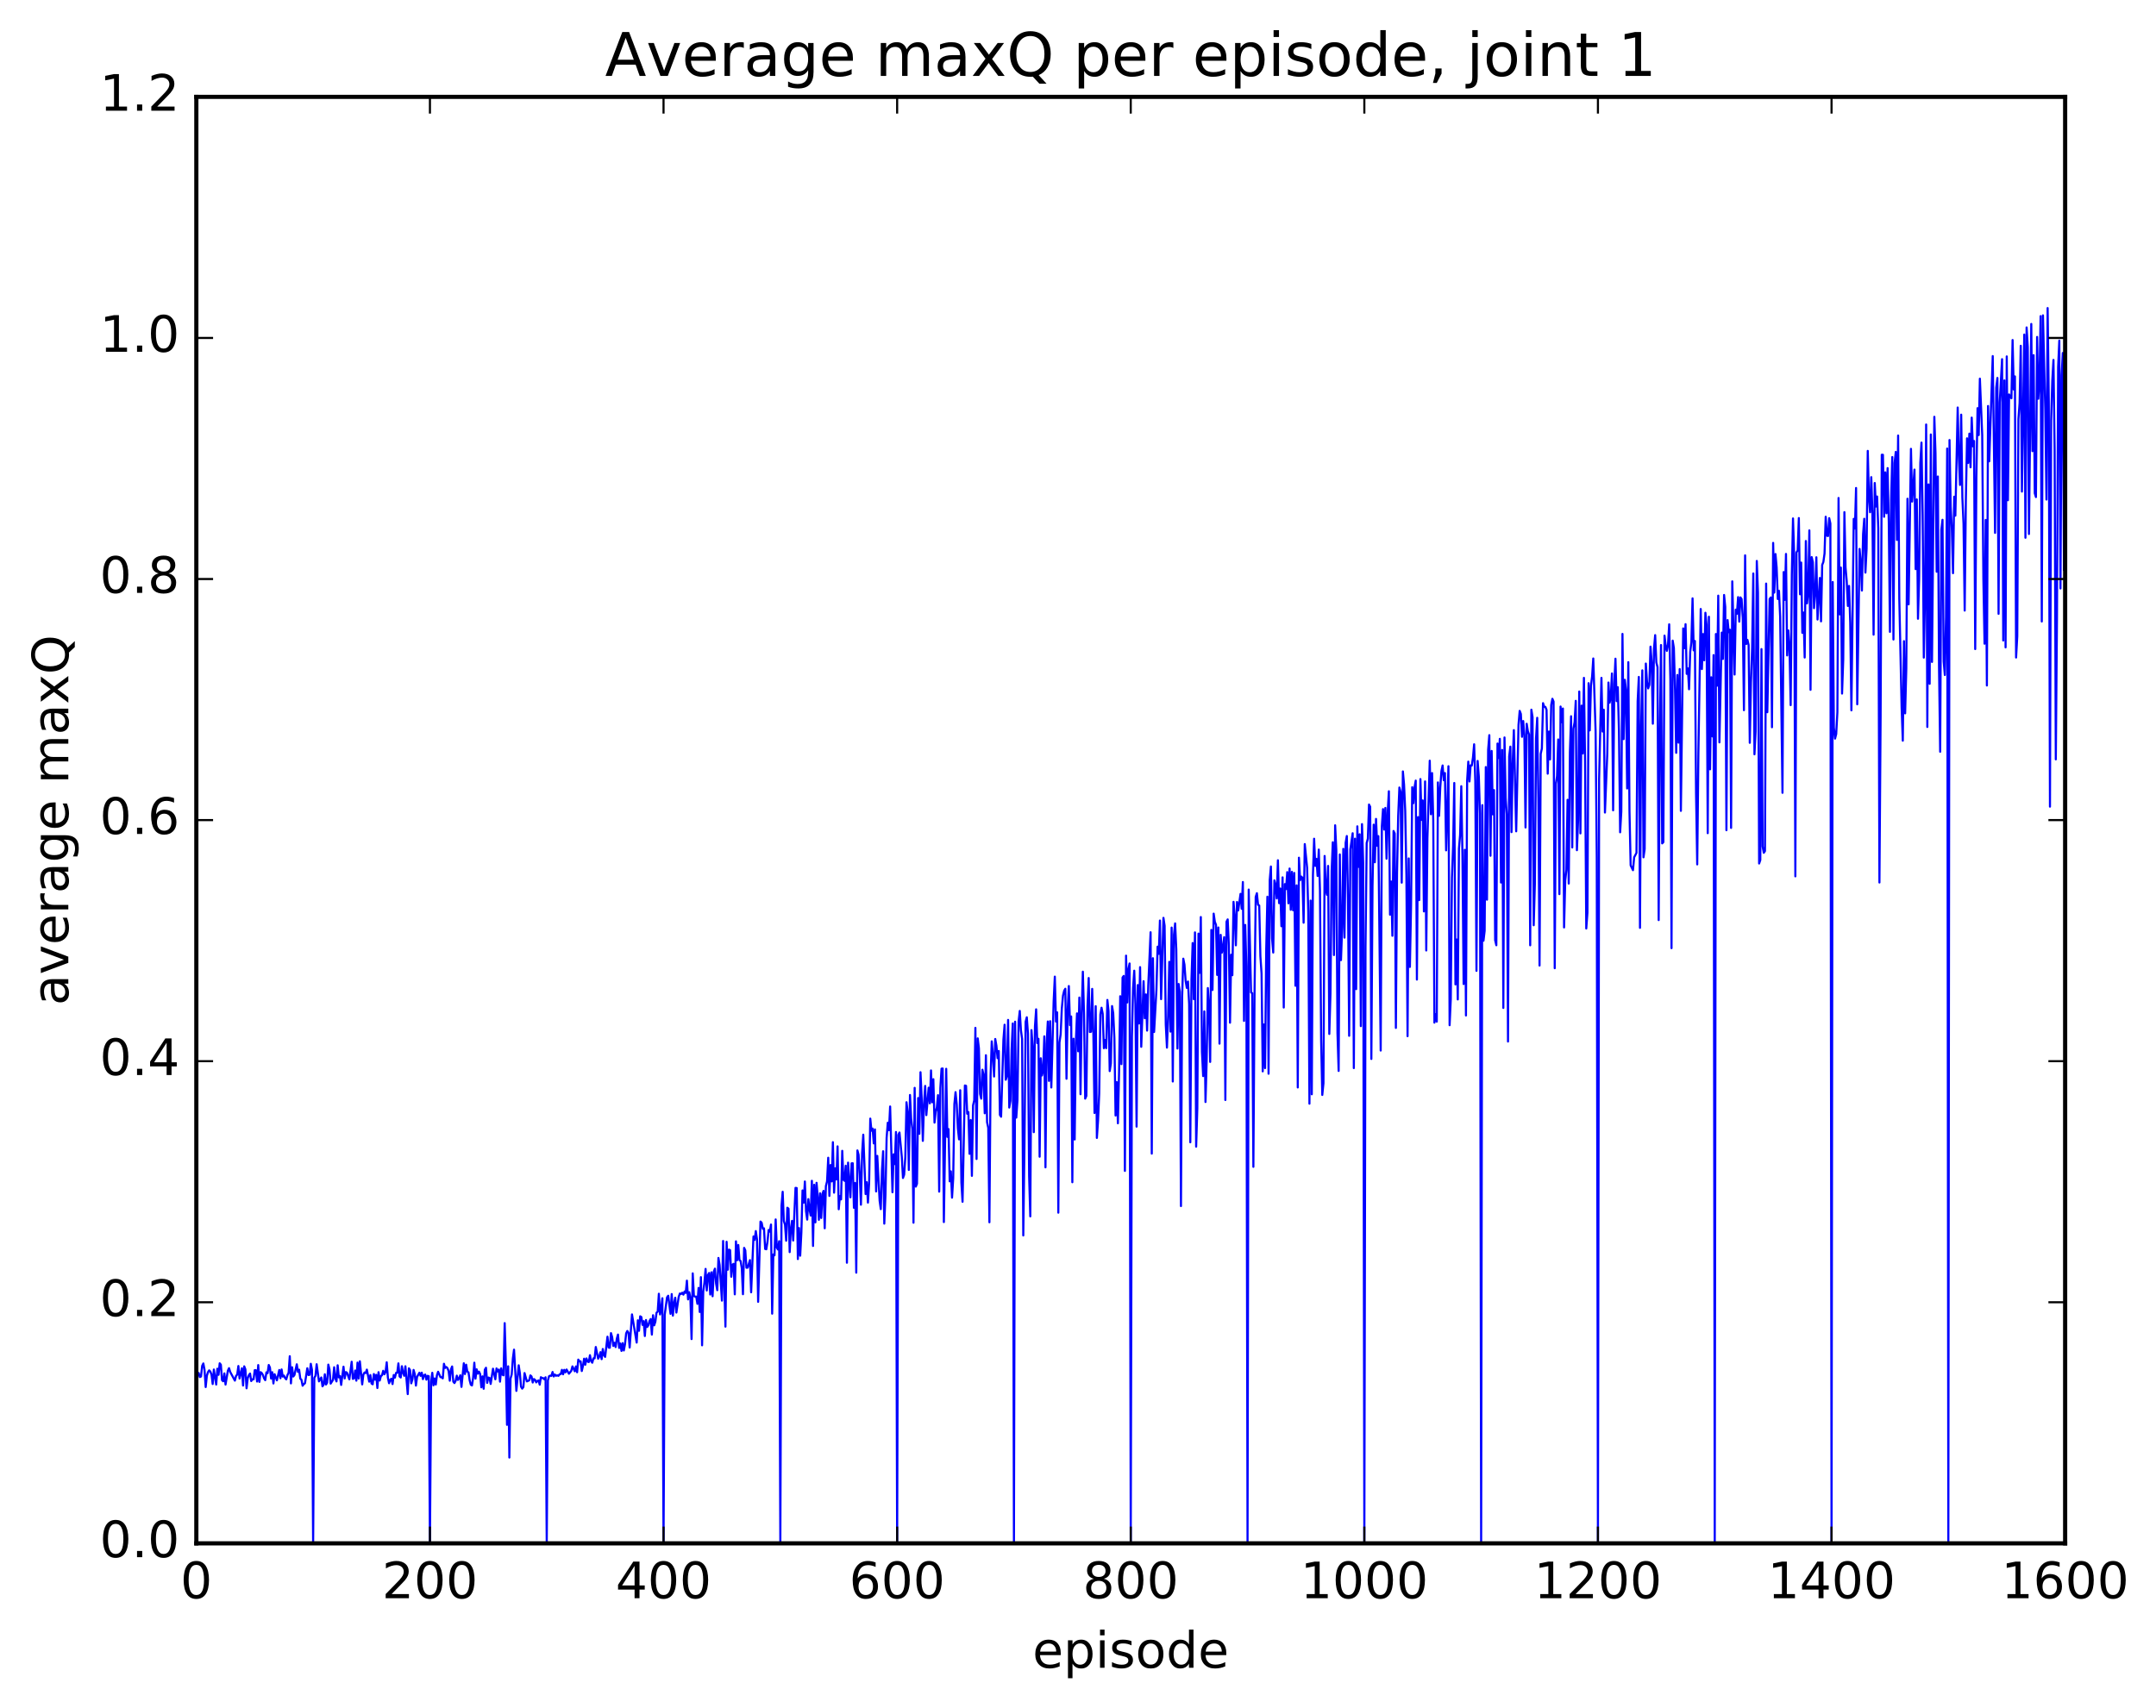 <?xml version="1.0" encoding="utf-8" standalone="no"?>
<!DOCTYPE svg PUBLIC "-//W3C//DTD SVG 1.1//EN"
  "http://www.w3.org/Graphics/SVG/1.1/DTD/svg11.dtd">
<!-- Created with matplotlib (http://matplotlib.org/) -->
<svg height="408pt" version="1.1" viewBox="0 0 515 408" width="515pt" xmlns="http://www.w3.org/2000/svg" xmlns:xlink="http://www.w3.org/1999/xlink">
 <defs>
  <style type="text/css">
*{stroke-linecap:butt;stroke-linejoin:round;stroke-miterlimit:100000;}
  </style>
 </defs>
 <g id="figure_1">
  <g id="patch_1">
   <path d="M 0 408.169 
L 515.768 408.169 
L 515.768 0 
L 0 0 
z
" style="fill:#ffffff;"/>
  </g>
  <g id="axes_1">
   <g id="patch_2">
    <path d="M 46.898 368.742 
L 493.298 368.742 
L 493.298 23.142 
L 46.898 23.142 
z
" style="fill:#ffffff;"/>
   </g>
   <g id="line2d_1">
    <path clip-path="url(#pc3fe2b9fc6)" d="M 46.898 329.614 
L 47.176 328.709 
L 47.456 328.044 
L 47.734 329.015 
L 48.014 328.881 
L 48.292 326.339 
L 48.572 325.764 
L 48.85 327.241 
L 49.13 331.406 
L 49.408 328.705 
L 49.688 327.835 
L 49.967 327.414 
L 50.245 327.7 
L 50.525 328.445 
L 50.803 330.677 
L 51.083 327.214 
L 51.641 330.801 
L 51.919 327.019 
L 52.199 328.48 
L 52.477 325.729 
L 52.757 326.066 
L 53.035 329.776 
L 53.315 330.025 
L 53.593 328.14 
L 53.873 330.809 
L 54.431 327.492 
L 54.709 326.889 
L 54.989 327.804 
L 56.105 329.865 
L 56.383 328.754 
L 56.663 328.428 
L 56.941 326.375 
L 57.221 329.365 
L 57.779 326.914 
L 58.057 331.038 
L 58.337 326.451 
L 58.615 327.17 
L 58.895 331.701 
L 59.173 329.274 
L 59.453 328.566 
L 59.731 328.179 
L 60.011 329.972 
L 60.289 329.537 
L 60.569 329.566 
L 60.847 327.369 
L 61.127 327.388 
L 61.406 330.086 
L 61.684 326.151 
L 61.964 330.169 
L 62.242 327.844 
L 62.522 328.062 
L 62.8 328.528 
L 63.08 329.329 
L 63.358 329.76 
L 63.638 327.886 
L 63.916 328.092 
L 64.195 326.129 
L 64.475 326.729 
L 64.754 329.371 
L 65.032 327.856 
L 65.311 330.546 
L 65.591 328.329 
L 66.148 329.804 
L 66.707 327.329 
L 66.986 329.296 
L 67.264 327.194 
L 67.543 328.912 
L 67.823 328.659 
L 68.102 329.267 
L 68.38 329.57 
L 68.659 328.559 
L 68.939 327.984 
L 69.218 324.034 
L 69.496 330.528 
L 69.775 326.67 
L 70.055 328.888 
L 70.334 328.522 
L 70.891 325.967 
L 71.171 327.773 
L 71.45 327.249 
L 71.728 329.4 
L 72.007 329.653 
L 72.287 331.082 
L 72.566 330.698 
L 72.844 330.507 
L 73.403 326.913 
L 73.681 328.53 
L 73.96 328.471 
L 74.24 325.845 
L 74.519 327.278 
L 74.797 368.742 
L 75.076 329.204 
L 75.356 328.715 
L 75.635 325.951 
L 76.192 330.051 
L 76.751 329.113 
L 77.029 331.226 
L 77.308 330.83 
L 77.588 328.352 
L 77.867 330.796 
L 78.145 330.368 
L 78.424 326.041 
L 78.704 327.167 
L 78.983 330.579 
L 79.54 329.691 
L 79.82 326.669 
L 80.099 329.319 
L 80.377 330.057 
L 80.656 326.202 
L 80.936 329.091 
L 81.215 328.766 
L 81.493 330.895 
L 82.052 326.538 
L 82.331 329.344 
L 82.609 327.826 
L 82.888 327.973 
L 83.447 329.558 
L 84.004 325.361 
L 84.284 329.446 
L 84.562 329.328 
L 84.841 327.453 
L 85.121 329.877 
L 85.4 325.556 
L 85.678 329.373 
L 85.957 325.248 
L 86.516 330.768 
L 86.794 328.433 
L 87.073 327.929 
L 87.353 328.063 
L 87.632 327.235 
L 88.189 330.112 
L 88.469 328.541 
L 88.748 330.563 
L 89.026 330.742 
L 89.305 328.29 
L 89.585 329.642 
L 89.864 328.485 
L 90.142 331.636 
L 90.421 327.848 
L 90.701 329.844 
L 90.98 328.801 
L 91.258 328.563 
L 91.537 327.513 
L 91.817 328.349 
L 92.096 327.799 
L 92.374 325.483 
L 92.653 329.157 
L 92.933 330.49 
L 93.212 329.693 
L 93.49 329.405 
L 93.769 330.692 
L 94.049 328.53 
L 94.328 329.152 
L 94.606 328.019 
L 94.885 327.992 
L 95.165 325.747 
L 95.444 328.867 
L 95.722 329.119 
L 96.001 326.426 
L 96.281 328.019 
L 96.559 328.713 
L 96.838 326.437 
L 97.397 333.087 
L 97.675 326.928 
L 97.954 327.367 
L 98.234 330.513 
L 98.513 329.573 
L 98.791 327.311 
L 99.07 328.293 
L 99.35 331.052 
L 99.629 328.965 
L 100.186 327.979 
L 100.466 328.724 
L 100.745 327.968 
L 101.023 329.51 
L 101.302 328.58 
L 101.582 328.417 
L 101.861 329.646 
L 102.139 328.721 
L 102.418 328.81 
L 102.698 368.742 
L 102.977 330.193 
L 103.255 327.997 
L 103.534 330.991 
L 103.814 329.344 
L 104.093 330.802 
L 104.371 328.59 
L 104.65 327.746 
L 105.209 329.03 
L 105.487 329.059 
L 105.766 329.322 
L 106.046 325.841 
L 106.325 326.839 
L 106.603 326.611 
L 106.882 326.883 
L 107.162 327.59 
L 107.441 329.894 
L 107.719 327.181 
L 107.999 326.487 
L 108.278 330.113 
L 108.556 330.45 
L 108.835 329.926 
L 109.115 328.68 
L 109.394 329.702 
L 109.672 329.301 
L 109.951 328.585 
L 110.231 331.367 
L 110.788 325.722 
L 111.067 328.295 
L 111.347 326.061 
L 111.626 327.715 
L 111.904 327.886 
L 112.183 329.776 
L 112.463 330.849 
L 112.742 331.016 
L 113.02 329.157 
L 113.299 325.583 
L 113.579 329.394 
L 113.858 327.169 
L 114.136 328.199 
L 114.415 327.727 
L 114.695 328.298 
L 114.974 331.469 
L 115.252 328.852 
L 115.531 331.81 
L 115.811 327.25 
L 116.09 326.791 
L 116.368 330.406 
L 116.647 329.134 
L 116.927 329.215 
L 117.206 330.663 
L 117.763 327.024 
L 118.322 329.549 
L 118.6 326.955 
L 118.879 327.676 
L 119.159 327.223 
L 119.438 330.116 
L 119.716 326.935 
L 119.996 328.437 
L 120.275 328.597 
L 120.553 316.13 
L 120.832 325.808 
L 121.112 340.429 
L 121.391 326.446 
L 121.669 348.248 
L 121.948 329.371 
L 122.228 328.4 
L 122.507 324.581 
L 122.785 322.468 
L 123.344 332.322 
L 123.901 326.204 
L 124.18 328.074 
L 124.46 331.325 
L 124.739 331.78 
L 125.017 331.406 
L 125.296 328.063 
L 125.855 330.052 
L 126.412 329.808 
L 126.692 328.618 
L 126.971 328.874 
L 127.249 330.317 
L 127.528 329.492 
L 127.808 329.682 
L 128.087 330.29 
L 128.365 329.937 
L 128.644 329.834 
L 128.923 330.833 
L 129.202 329.048 
L 129.482 329.271 
L 129.761 329.264 
L 130.04 329.565 
L 130.319 329.068 
L 130.597 368.742 
L 130.876 329.81 
L 131.155 328.807 
L 131.435 328.681 
L 131.714 328.734 
L 131.993 327.802 
L 132.272 328.874 
L 132.55 328.421 
L 132.829 328.705 
L 133.108 328.601 
L 133.387 328.726 
L 133.667 328.365 
L 133.946 328.309 
L 134.225 327.29 
L 134.504 328.35 
L 134.782 327.293 
L 135.061 327.883 
L 135.34 327.214 
L 135.899 328.219 
L 136.457 327.526 
L 136.736 326.465 
L 137.293 327.632 
L 137.572 326.481 
L 137.851 327.867 
L 138.131 324.844 
L 138.41 325.274 
L 138.689 325.261 
L 138.968 327.574 
L 139.246 326.391 
L 139.525 324.627 
L 139.804 326.072 
L 140.083 324.567 
L 140.363 325.317 
L 140.642 325.437 
L 140.921 323.793 
L 141.2 325.212 
L 141.478 325.59 
L 141.757 324.536 
L 142.036 324.545 
L 142.315 321.832 
L 142.874 324.622 
L 143.153 324.133 
L 143.431 323.066 
L 143.71 324.738 
L 143.989 322.312 
L 144.268 323.783 
L 144.548 324.193 
L 145.106 319.37 
L 145.385 321.973 
L 145.663 322.012 
L 145.942 318.517 
L 146.221 319.455 
L 146.5 321.574 
L 146.78 320.824 
L 147.059 321.849 
L 147.338 319.836 
L 147.617 318.863 
L 147.895 322.059 
L 148.174 320.989 
L 148.453 322.772 
L 148.732 320.91 
L 149.012 322.664 
L 149.291 321.169 
L 149.57 318.564 
L 149.849 318.005 
L 150.127 318.438 
L 150.406 321.958 
L 150.964 314.046 
L 152.081 320.778 
L 152.359 315.455 
L 152.638 317.967 
L 152.917 314.498 
L 153.196 314.674 
L 153.476 316.555 
L 153.755 315.656 
L 154.034 319.211 
L 154.312 315.385 
L 154.591 317.05 
L 154.87 316.656 
L 155.149 315.637 
L 155.429 315.15 
L 155.708 318.87 
L 155.987 314.241 
L 156.266 316.655 
L 156.544 315.803 
L 156.823 313.632 
L 157.102 313.407 
L 157.381 309.111 
L 157.661 314.057 
L 157.94 312.567 
L 158.219 310.186 
L 158.498 368.742 
L 158.776 314.168 
L 159.334 309.971 
L 159.613 309.583 
L 160.172 313.918 
L 160.451 309.186 
L 160.73 314.334 
L 161.008 311.318 
L 161.287 310.057 
L 161.566 313.611 
L 162.125 309.842 
L 162.404 309.041 
L 162.683 309.178 
L 162.962 308.866 
L 163.24 309.322 
L 163.519 308.573 
L 163.798 308.923 
L 164.077 305.98 
L 164.357 310.458 
L 164.636 308.742 
L 164.915 310.101 
L 165.194 319.939 
L 165.472 304.24 
L 165.751 309.659 
L 166.03 309.798 
L 166.31 309.796 
L 166.589 311.517 
L 166.868 307.715 
L 167.147 313.469 
L 167.425 305.144 
L 167.704 321.428 
L 167.983 308.578 
L 168.262 306.485 
L 168.542 303.173 
L 168.821 308.33 
L 169.1 304.663 
L 169.379 304.151 
L 169.657 309.301 
L 169.936 303.985 
L 170.215 309.707 
L 170.494 303.849 
L 170.774 303.115 
L 171.053 306.684 
L 171.332 308.258 
L 171.611 300.555 
L 171.889 302.24 
L 172.447 310.756 
L 172.726 296.503 
L 173.285 316.97 
L 173.564 296.693 
L 173.843 303.372 
L 174.121 298.571 
L 174.4 298.696 
L 174.679 305.047 
L 174.958 302.174 
L 175.238 301.974 
L 175.517 309.254 
L 175.796 296.585 
L 176.075 301.107 
L 176.353 297.454 
L 176.632 301.063 
L 176.911 301.284 
L 177.19 303 
L 177.47 309.223 
L 177.749 298.151 
L 178.028 298.746 
L 178.306 302.901 
L 178.585 302.879 
L 179.143 301.072 
L 179.423 308.759 
L 179.981 295.421 
L 180.26 296.243 
L 180.538 294.134 
L 180.817 296.094 
L 181.096 311.041 
L 181.655 291.863 
L 181.934 292.143 
L 182.213 293.585 
L 182.492 293.478 
L 182.77 298.406 
L 183.049 298.481 
L 183.328 296.654 
L 183.607 293.866 
L 183.887 294.27 
L 184.166 292.573 
L 184.445 313.869 
L 184.724 299.714 
L 185.002 299.933 
L 185.281 291.357 
L 185.56 298.071 
L 185.839 298.556 
L 186.119 296.555 
L 186.398 368.742 
L 186.677 288.101 
L 186.956 284.745 
L 187.234 291.73 
L 187.513 292.575 
L 187.792 296.437 
L 188.071 288.558 
L 188.351 288.784 
L 188.63 299.162 
L 188.909 293.647 
L 189.188 291.701 
L 189.466 296.39 
L 190.024 283.812 
L 190.304 283.852 
L 190.583 300.82 
L 190.862 293.413 
L 191.141 300.021 
L 191.419 294.505 
L 191.698 284.43 
L 191.977 287.359 
L 192.256 282.292 
L 192.536 289.387 
L 192.815 291.396 
L 193.094 286.501 
L 193.373 288.98 
L 193.651 290.427 
L 193.93 282.124 
L 194.209 297.69 
L 194.488 283.076 
L 194.768 292.055 
L 195.047 282.606 
L 195.326 285.969 
L 195.605 291.446 
L 195.883 285.102 
L 196.162 291.009 
L 196.441 285.289 
L 196.72 284.53 
L 197 293.466 
L 197.279 283.399 
L 197.558 282.246 
L 197.837 276.614 
L 198.115 285.734 
L 198.394 278.361 
L 198.673 282.266 
L 198.952 272.897 
L 199.232 284.959 
L 199.511 279.136 
L 199.79 281.791 
L 200.069 273.899 
L 200.347 288.921 
L 200.626 285.773 
L 200.905 286.568 
L 201.185 274.965 
L 201.464 281.878 
L 201.743 282.139 
L 202.022 278.518 
L 202.3 301.701 
L 202.579 277.784 
L 203.137 286.071 
L 203.417 277.949 
L 203.696 277.939 
L 203.975 288.574 
L 204.254 282.638 
L 204.532 304.074 
L 204.811 274.866 
L 205.09 275.907 
L 205.369 280.766 
L 205.649 287.839 
L 205.928 275.607 
L 206.207 271.105 
L 206.764 285.288 
L 207.043 282.461 
L 207.322 287.332 
L 207.601 282.763 
L 207.881 267.266 
L 208.16 270.157 
L 208.439 269.649 
L 208.718 273.181 
L 208.996 269.848 
L 209.275 284.666 
L 209.554 276.172 
L 210.113 286.874 
L 210.392 288.892 
L 210.671 279.609 
L 210.95 275.06 
L 211.228 292.359 
L 211.507 285.608 
L 211.786 271.837 
L 212.065 268.238 
L 212.345 270.036 
L 212.624 264.372 
L 213.181 284.862 
L 213.46 275.795 
L 213.739 278.13 
L 214.018 270.463 
L 214.298 368.742 
L 214.577 271.148 
L 214.856 270.586 
L 215.413 276.439 
L 215.692 281.451 
L 215.971 280.663 
L 216.25 276.489 
L 216.53 263.355 
L 216.809 265.686 
L 217.088 279.526 
L 217.367 261.621 
L 217.645 267.227 
L 217.924 269.733 
L 218.203 292.135 
L 218.482 259.918 
L 218.762 283.511 
L 219.041 282.819 
L 219.32 262.35 
L 219.599 270.892 
L 219.877 256.179 
L 220.156 262.272 
L 220.435 272.583 
L 220.714 263.812 
L 220.994 259.457 
L 221.273 266.429 
L 221.831 259.884 
L 222.109 263.619 
L 222.388 255.755 
L 222.667 263.353 
L 222.946 257.846 
L 223.226 268.219 
L 223.505 265.583 
L 223.784 264.609 
L 224.062 261.659 
L 224.341 284.712 
L 224.62 259.975 
L 224.899 255.336 
L 225.179 255.293 
L 225.458 291.983 
L 226.016 255.365 
L 226.294 271.636 
L 226.573 269.764 
L 226.852 282.253 
L 227.131 279.865 
L 227.411 286.151 
L 227.69 281.545 
L 227.969 263.784 
L 228.248 260.941 
L 228.526 263.831 
L 228.805 269.582 
L 229.084 272.223 
L 229.363 260.485 
L 229.643 282.533 
L 229.922 287.13 
L 230.48 259.353 
L 230.758 259.432 
L 231.037 266.1 
L 231.316 265.702 
L 231.595 275.682 
L 231.875 267.61 
L 232.154 280.94 
L 232.433 264.096 
L 232.712 262.879 
L 232.99 245.58 
L 233.269 276.915 
L 233.548 248.093 
L 233.827 250.457 
L 234.107 261.357 
L 234.386 262.497 
L 234.665 255.58 
L 234.944 256.84 
L 235.222 265.995 
L 235.501 252.125 
L 235.78 268.132 
L 236.06 269.465 
L 236.339 292.034 
L 236.618 257.041 
L 236.897 248.803 
L 237.175 252.196 
L 237.454 257.206 
L 237.733 248.241 
L 238.012 249.861 
L 238.292 252.827 
L 238.571 251.104 
L 238.85 266.381 
L 239.129 266.816 
L 239.686 248.384 
L 239.965 244.836 
L 240.244 257.981 
L 240.524 257.113 
L 240.803 243.683 
L 241.082 264.626 
L 241.361 263.034 
L 241.639 250.779 
L 241.918 244.539 
L 242.197 368.742 
L 242.476 244.108 
L 242.756 267.03 
L 243.035 262.93 
L 243.314 244.014 
L 243.593 241.536 
L 243.871 246.194 
L 244.15 248.239 
L 244.429 295.18 
L 244.708 273.976 
L 244.988 244.131 
L 245.267 243.056 
L 245.546 246.922 
L 245.825 280.959 
L 246.103 290.625 
L 246.382 246.123 
L 246.661 249.926 
L 246.94 270.503 
L 247.22 245.22 
L 247.499 241.153 
L 247.778 249.226 
L 248.056 248.196 
L 248.335 276.368 
L 248.614 252.848 
L 248.893 256.969 
L 249.173 255.813 
L 249.452 247.617 
L 249.731 278.91 
L 250.01 249.346 
L 250.288 244.061 
L 250.567 258.255 
L 250.846 243.985 
L 251.125 259.829 
L 251.684 239.209 
L 251.963 233.339 
L 252.242 244.079 
L 252.52 241.878 
L 252.799 289.743 
L 253.078 249.061 
L 253.357 247.125 
L 253.637 240.941 
L 253.916 237.897 
L 254.195 236.706 
L 254.474 236.239 
L 254.752 257.745 
L 255.031 241.374 
L 255.31 235.59 
L 255.589 244.945 
L 255.869 242.858 
L 256.147 282.467 
L 256.426 248.175 
L 256.705 272.257 
L 256.985 249.03 
L 257.264 242.124 
L 257.543 251.18 
L 257.822 238.346 
L 258.101 261.441 
L 258.38 241.946 
L 258.659 232.164 
L 258.938 242.273 
L 259.216 262.49 
L 259.495 261.845 
L 259.774 240.375 
L 260.053 233.673 
L 260.332 246.582 
L 260.611 246.507 
L 260.89 236.271 
L 261.17 247.075 
L 261.449 265.925 
L 261.728 240.405 
L 262.007 271.877 
L 262.286 267.785 
L 262.565 261.285 
L 262.844 242.397 
L 263.123 240.772 
L 263.401 242.223 
L 263.68 250.443 
L 263.959 248.474 
L 264.238 250.433 
L 264.517 238.912 
L 264.796 241.562 
L 265.075 255.913 
L 265.354 254.073 
L 265.634 240.377 
L 265.913 242.054 
L 266.192 247.985 
L 266.471 266.525 
L 266.75 258.532 
L 267.029 268.378 
L 267.308 256.191 
L 267.587 238.025 
L 267.865 254.249 
L 268.144 233.551 
L 268.423 233.169 
L 268.702 279.756 
L 268.981 228.33 
L 269.26 239.517 
L 269.539 231.554 
L 269.818 230.199 
L 270.098 368.742 
L 270.377 247.687 
L 270.656 236.094 
L 270.935 231.924 
L 271.214 239.905 
L 271.493 269.178 
L 271.772 235.35 
L 272.05 244.534 
L 272.329 231.073 
L 272.608 250.105 
L 273.166 234.434 
L 273.445 243.281 
L 273.724 237.587 
L 274.003 246.239 
L 274.283 235.484 
L 274.841 222.739 
L 275.12 275.629 
L 275.399 228.943 
L 275.678 246.569 
L 276.236 236.479 
L 276.514 226.188 
L 276.793 227.897 
L 277.072 219.936 
L 277.351 238.721 
L 277.909 219.299 
L 278.188 221.175 
L 278.467 244.804 
L 278.747 250.301 
L 279.026 242.718 
L 279.305 229.812 
L 279.584 246.48 
L 279.863 221.622 
L 280.142 258.398 
L 280.421 223.314 
L 280.7 220.62 
L 280.978 226.824 
L 281.257 250.522 
L 281.536 235.1 
L 281.815 236.939 
L 282.094 288.16 
L 282.373 238.225 
L 282.652 229.051 
L 282.932 230.486 
L 283.211 234.345 
L 283.49 236.034 
L 283.769 234.505 
L 284.048 239.888 
L 284.327 272.927 
L 284.606 234.021 
L 284.885 225.314 
L 285.163 238.73 
L 285.442 222.772 
L 285.721 273.965 
L 286 264.811 
L 286.279 223.065 
L 286.558 232.438 
L 286.837 219.104 
L 287.116 251.325 
L 287.396 257.105 
L 287.675 241.645 
L 287.954 263.295 
L 288.233 253.468 
L 288.512 236.076 
L 288.791 240.428 
L 289.07 253.722 
L 289.349 222.184 
L 289.627 236.53 
L 289.906 218.291 
L 290.185 220.227 
L 290.464 220.976 
L 290.743 232.934 
L 291.022 221.599 
L 291.301 249.355 
L 291.58 223.358 
L 291.86 227.61 
L 292.139 226.356 
L 292.418 223.913 
L 292.697 262.817 
L 292.976 220.221 
L 293.255 219.67 
L 293.534 225.931 
L 293.812 244.351 
L 294.091 228.106 
L 294.37 232.999 
L 294.649 215.476 
L 294.928 218.871 
L 295.207 225.86 
L 295.486 215.506 
L 295.765 217.539 
L 296.324 213.571 
L 296.603 217.142 
L 296.882 210.74 
L 297.161 243.917 
L 297.44 220.984 
L 297.719 230.942 
L 297.998 368.742 
L 298.276 212.541 
L 298.834 237.122 
L 299.113 237.295 
L 299.392 278.785 
L 299.671 237.018 
L 299.95 214.293 
L 300.229 213.411 
L 300.509 216.176 
L 300.788 216.346 
L 301.067 228.478 
L 301.346 232.605 
L 301.625 255.979 
L 301.904 244.761 
L 302.183 255.197 
L 302.462 226.816 
L 302.74 214.245 
L 303.019 256.543 
L 303.298 210.316 
L 303.577 207.034 
L 303.856 224.212 
L 304.135 227.589 
L 304.414 210.347 
L 304.693 211.526 
L 304.973 214.654 
L 305.252 205.54 
L 305.531 215.784 
L 305.81 212.29 
L 306.089 221.294 
L 306.368 209.623 
L 306.647 240.722 
L 306.925 211.233 
L 307.204 212.432 
L 307.483 208.366 
L 307.762 215.825 
L 308.041 207.517 
L 308.32 217.364 
L 308.599 208.308 
L 308.878 217.493 
L 309.158 208.572 
L 309.437 235.519 
L 309.716 211.54 
L 309.995 259.821 
L 310.274 204.93 
L 310.553 210.309 
L 310.832 209.432 
L 311.111 209.715 
L 311.389 220.456 
L 311.668 201.672 
L 312.226 207.293 
L 312.505 217.918 
L 312.784 263.697 
L 313.063 215.171 
L 313.342 261.449 
L 313.622 209.064 
L 313.901 200.395 
L 314.18 206.892 
L 314.459 205.2 
L 314.738 209.297 
L 315.017 202.986 
L 315.296 212.652 
L 315.575 248.46 
L 315.853 261.612 
L 316.132 258.815 
L 316.411 204.513 
L 316.69 212.423 
L 316.969 213.793 
L 317.248 206.89 
L 317.527 247.037 
L 317.807 237.367 
L 318.086 208.058 
L 318.365 201.243 
L 318.644 228.188 
L 318.923 197.186 
L 319.202 203.076 
L 319.481 246.833 
L 319.76 255.874 
L 320.038 204.15 
L 320.317 229.397 
L 320.596 221.626 
L 320.875 202.807 
L 321.154 224.024 
L 321.433 201.358 
L 321.712 199.75 
L 321.991 214.747 
L 322.271 247.479 
L 322.55 202.948 
L 323.108 199.084 
L 323.387 255.195 
L 323.666 200.38 
L 323.945 236.329 
L 324.224 197.435 
L 324.502 207.119 
L 324.781 199.334 
L 325.06 245.166 
L 325.339 196.902 
L 325.618 206.079 
L 325.897 368.742 
L 326.176 226.198 
L 326.455 201.423 
L 326.735 200.375 
L 327.014 192.222 
L 327.293 192.764 
L 327.572 253.012 
L 327.851 211.693 
L 328.13 197.03 
L 328.409 206.01 
L 328.688 195.657 
L 328.966 202.089 
L 329.245 199.773 
L 329.803 251.002 
L 330.082 197.38 
L 330.361 193.316 
L 330.64 198.204 
L 330.92 193.031 
L 331.199 205.16 
L 331.478 194.085 
L 331.757 189.052 
L 332.036 218.539 
L 332.315 210.619 
L 332.594 223.582 
L 332.873 198.541 
L 333.151 199.163 
L 333.43 245.593 
L 333.709 208.538 
L 333.988 194.882 
L 334.267 188.159 
L 334.546 189.17 
L 334.825 210.886 
L 335.104 184.312 
L 335.384 187.452 
L 335.663 193.685 
L 335.942 209.104 
L 336.221 247.572 
L 336.5 205.097 
L 336.779 231.022 
L 337.058 216.286 
L 337.337 188.085 
L 337.615 191.895 
L 337.894 188.087 
L 338.173 186.503 
L 338.452 234.047 
L 338.731 195.224 
L 339.01 215.066 
L 339.289 186.142 
L 339.568 195.897 
L 339.848 191.239 
L 340.127 217.765 
L 340.406 186.702 
L 340.685 227.094 
L 340.964 200.229 
L 341.522 181.749 
L 341.8 194.544 
L 342.079 184.707 
L 342.358 195.981 
L 342.637 244.333 
L 342.916 242.3 
L 343.195 244.095 
L 343.474 186.938 
L 343.753 194.93 
L 344.033 188.116 
L 344.312 184.244 
L 344.591 182.892 
L 344.87 186.418 
L 345.149 184.705 
L 345.428 203.171 
L 345.986 183.069 
L 346.264 244.949 
L 346.543 238.767 
L 346.822 209.679 
L 347.101 202.097 
L 347.38 187.075 
L 347.659 235.2 
L 347.938 224.472 
L 348.217 238.79 
L 348.497 202.755 
L 348.776 199.444 
L 349.055 187.848 
L 349.334 204.398 
L 349.613 235.112 
L 349.892 203.036 
L 350.171 242.621 
L 350.45 186.55 
L 350.728 181.974 
L 351.007 186.714 
L 351.286 182.852 
L 351.565 182.898 
L 351.844 181.001 
L 352.123 177.831 
L 352.402 186.632 
L 352.682 231.96 
L 352.961 181.808 
L 353.24 185.522 
L 353.519 194.328 
L 353.798 368.742 
L 354.077 192.369 
L 354.356 224.761 
L 354.635 222.407 
L 354.913 183.27 
L 355.192 214.961 
L 355.471 179.123 
L 355.75 175.65 
L 356.029 204.466 
L 356.308 179.422 
L 356.587 194.571 
L 356.866 188.771 
L 357.146 224.64 
L 357.425 225.843 
L 357.704 177.657 
L 357.983 181.116 
L 358.262 176.531 
L 358.541 210.861 
L 358.82 179.18 
L 359.099 240.822 
L 359.377 176.2 
L 359.656 190.698 
L 359.935 194.58 
L 360.214 248.851 
L 360.493 180.746 
L 360.772 178.391 
L 361.051 198.815 
L 361.33 182.399 
L 361.61 174.446 
L 362.168 198.622 
L 362.726 173.15 
L 363.005 169.845 
L 363.284 170.584 
L 363.562 176.037 
L 363.841 172.273 
L 364.12 175.534 
L 364.399 197.704 
L 364.678 172.927 
L 364.957 174.687 
L 365.236 175.479 
L 365.515 225.855 
L 365.795 169.565 
L 366.074 171.323 
L 366.353 221.063 
L 366.632 211.181 
L 366.911 176.393 
L 367.19 171.504 
L 367.469 190.933 
L 367.748 230.694 
L 368.026 180.104 
L 368.305 178.851 
L 368.584 168.001 
L 368.863 168.857 
L 369.142 168.909 
L 369.421 169.59 
L 369.7 184.849 
L 369.979 174.783 
L 370.259 181.445 
L 370.538 168.437 
L 370.817 166.959 
L 371.096 167.624 
L 371.375 231.331 
L 371.654 187.243 
L 371.933 185.416 
L 372.212 176.674 
L 372.49 213.63 
L 372.769 168.814 
L 373.048 172.565 
L 373.327 169.283 
L 373.606 221.591 
L 373.885 210.318 
L 374.164 207.876 
L 374.443 191.097 
L 374.723 211.104 
L 375.002 179.678 
L 375.281 171.133 
L 375.56 202.483 
L 375.839 174.101 
L 376.118 172.567 
L 376.397 167.455 
L 376.675 203.133 
L 376.954 196.063 
L 377.233 165.224 
L 377.512 199.118 
L 377.791 168.59 
L 378.07 180.025 
L 378.349 161.958 
L 378.628 182.108 
L 378.908 221.842 
L 379.187 218.053 
L 379.466 163.228 
L 379.745 174.515 
L 380.024 163.847 
L 380.303 161.632 
L 380.582 157.328 
L 381.139 174.718 
L 381.418 204.958 
L 381.697 368.742 
L 381.976 186.153 
L 382.534 161.958 
L 382.813 174.782 
L 383.092 169.565 
L 383.372 194.138 
L 383.93 180.071 
L 384.209 163.077 
L 384.488 167.892 
L 384.767 166.47 
L 385.046 160.909 
L 385.325 193.602 
L 385.603 163.396 
L 385.882 157.382 
L 386.161 167.515 
L 386.44 164.198 
L 386.719 174.651 
L 386.998 198.854 
L 387.277 193.908 
L 387.557 151.454 
L 387.836 176.594 
L 388.115 162.423 
L 388.394 164.888 
L 388.673 188.386 
L 388.952 158.209 
L 389.231 193.804 
L 389.51 206.759 
L 390.067 207.909 
L 390.346 204.84 
L 390.904 203.776 
L 391.183 167.539 
L 391.462 161.738 
L 391.741 221.682 
L 392.021 173.361 
L 392.3 160.164 
L 392.579 204.83 
L 392.858 202.853 
L 393.137 158.54 
L 393.416 162.875 
L 393.695 164.472 
L 393.974 163.631 
L 394.252 154.498 
L 394.531 158.231 
L 394.81 172.911 
L 395.089 154.922 
L 395.368 151.749 
L 395.647 158.271 
L 395.926 159.395 
L 396.205 219.833 
L 396.485 174.776 
L 396.764 154.115 
L 397.043 201.506 
L 397.322 201.219 
L 397.601 151.871 
L 397.88 154.244 
L 398.159 155.508 
L 398.438 153.969 
L 398.716 149.165 
L 398.995 162.36 
L 399.274 226.539 
L 399.553 153.063 
L 399.832 154.807 
L 400.111 164.633 
L 400.39 179.87 
L 400.67 161.264 
L 400.949 177.435 
L 401.228 159.859 
L 401.507 193.735 
L 402.065 150.144 
L 402.344 154.874 
L 402.623 149.132 
L 402.901 161.001 
L 403.18 159.683 
L 403.459 164.684 
L 403.738 155.752 
L 404.017 153.434 
L 404.296 142.964 
L 404.575 155.391 
L 404.854 153.147 
L 405.134 189.506 
L 405.413 206.527 
L 405.692 179.955 
L 406.25 145.504 
L 406.529 159.855 
L 406.808 151.491 
L 407.087 157.764 
L 407.365 146.406 
L 407.644 149.316 
L 407.923 199.062 
L 408.202 147.357 
L 408.481 183.814 
L 408.76 161.821 
L 409.039 175.952 
L 409.318 156.517 
L 409.598 368.742 
L 409.877 151.48 
L 410.156 163.834 
L 410.435 142.316 
L 410.714 177.374 
L 411.272 151.142 
L 411.55 157.439 
L 411.829 142.151 
L 412.108 145.004 
L 412.387 198.363 
L 412.666 148.152 
L 412.945 151.052 
L 413.224 150.456 
L 413.503 197.807 
L 413.783 138.901 
L 414.341 161.161 
L 414.62 145.661 
L 414.899 146.652 
L 415.178 142.668 
L 415.457 148.523 
L 415.736 142.733 
L 416.014 143.14 
L 416.293 147.627 
L 416.572 169.677 
L 416.851 132.691 
L 417.13 153.871 
L 417.409 152.876 
L 417.688 154.101 
L 417.967 177.478 
L 418.247 163.108 
L 418.526 154.828 
L 418.805 137.024 
L 419.084 180.224 
L 419.363 174.804 
L 419.642 134.026 
L 419.921 141.617 
L 420.2 206.311 
L 420.478 205.494 
L 420.757 155.083 
L 421.036 202.225 
L 421.315 203.752 
L 421.594 203.346 
L 421.873 139.431 
L 422.152 170.164 
L 422.711 143.12 
L 422.99 142.746 
L 423.269 173.757 
L 423.548 129.713 
L 423.827 141.586 
L 424.106 132.377 
L 424.385 135.584 
L 424.663 143.118 
L 424.942 141.164 
L 425.221 147.303 
L 425.779 189.423 
L 426.058 136.677 
L 426.337 143.32 
L 426.616 132.35 
L 426.896 156.6 
L 427.175 150.624 
L 427.454 154.646 
L 427.733 168.476 
L 428.012 137.228 
L 428.291 123.868 
L 428.57 132.7 
L 428.849 209.383 
L 429.127 131.992 
L 429.406 131.508 
L 429.685 123.777 
L 429.964 141.994 
L 430.243 134.406 
L 430.522 151.203 
L 430.801 146.352 
L 431.08 157.1 
L 431.36 129.259 
L 431.639 144.161 
L 431.918 141.558 
L 432.197 126.723 
L 432.476 164.811 
L 432.755 133.104 
L 433.034 134.336 
L 433.312 145.307 
L 433.591 141.769 
L 433.87 133.148 
L 434.149 148.015 
L 434.707 138.089 
L 434.986 148.458 
L 435.265 134.972 
L 435.545 134.27 
L 435.824 132.255 
L 436.103 123.465 
L 436.382 127.982 
L 436.661 128.073 
L 436.94 123.799 
L 437.219 125.07 
L 437.498 368.742 
L 437.776 139.057 
L 438.055 173.81 
L 438.334 176.473 
L 438.613 175.385 
L 438.892 170.159 
L 439.171 118.981 
L 439.45 146.784 
L 439.729 135.601 
L 440.009 165.711 
L 440.288 157.598 
L 440.567 122.364 
L 440.846 135.613 
L 441.125 138.876 
L 441.404 144.774 
L 441.683 139.992 
L 441.962 148.769 
L 442.24 169.721 
L 442.798 123.966 
L 443.077 126.277 
L 443.356 116.59 
L 443.635 168.276 
L 444.193 131.154 
L 444.473 134.384 
L 444.752 141.097 
L 445.031 127.64 
L 445.31 123.949 
L 445.589 136.809 
L 445.868 131.13 
L 446.147 107.728 
L 446.425 118.841 
L 446.704 122.388 
L 446.983 113.999 
L 447.262 122.61 
L 447.541 151.638 
L 447.82 115.403 
L 448.099 121.028 
L 448.378 118.622 
L 448.658 126.209 
L 448.937 210.853 
L 449.216 171.352 
L 449.495 108.652 
L 449.774 108.661 
L 450.053 123.474 
L 450.332 112.856 
L 450.611 122.629 
L 450.889 111.847 
L 451.168 124.721 
L 451.447 150.964 
L 451.726 119.46 
L 452.005 109.199 
L 452.284 152.792 
L 452.563 110.629 
L 452.842 107.97 
L 453.122 129.009 
L 453.401 104.062 
L 453.68 142.929 
L 454.238 169.011 
L 454.517 176.968 
L 454.796 153.186 
L 455.075 170.437 
L 455.353 159.733 
L 455.632 119.161 
L 455.911 144.392 
L 456.469 107.241 
L 456.748 119.842 
L 457.307 112.196 
L 457.586 135.979 
L 457.865 119.322 
L 458.144 147.836 
L 458.423 138.289 
L 458.702 110.64 
L 458.981 105.749 
L 459.26 123.048 
L 459.538 157.118 
L 459.817 142.677 
L 460.096 101.426 
L 460.375 173.689 
L 460.654 115.736 
L 460.933 163.374 
L 461.212 103.806 
L 461.491 158.153 
L 462.05 99.586 
L 462.329 108.283 
L 462.608 136.599 
L 462.887 113.844 
L 463.166 158.898 
L 463.445 179.61 
L 463.724 126.552 
L 464.002 124.193 
L 464.281 158.028 
L 464.56 161.274 
L 464.839 147.492 
L 465.118 107.17 
L 465.397 368.742 
L 465.676 105.128 
L 465.955 121.014 
L 466.235 126.543 
L 466.514 136.948 
L 466.793 118.685 
L 467.072 123.199 
L 467.63 97.364 
L 467.909 109.472 
L 468.188 115.866 
L 468.466 99.071 
L 468.745 118.864 
L 469.024 125.146 
L 469.303 145.882 
L 469.582 119.383 
L 469.861 104.727 
L 470.14 110.614 
L 470.42 103.611 
L 470.699 111.649 
L 470.978 99.778 
L 471.257 106.636 
L 471.536 105.361 
L 471.815 155.08 
L 472.094 114.057 
L 472.373 97.517 
L 472.651 103.953 
L 472.93 90.474 
L 473.488 103.903 
L 473.767 138.334 
L 474.046 153.798 
L 474.325 124.226 
L 474.604 163.781 
L 474.884 97.001 
L 475.163 110.223 
L 476 85.077 
L 476.558 127.316 
L 476.837 92.66 
L 477.115 90.299 
L 477.394 146.659 
L 477.673 96.157 
L 478.231 85.813 
L 478.51 153.025 
L 478.789 90.884 
L 479.068 154.676 
L 479.348 85.158 
L 479.627 119.518 
L 479.906 94.235 
L 480.185 94.855 
L 480.464 95.16 
L 480.743 81.238 
L 481.022 93.068 
L 481.3 89.928 
L 481.579 157.096 
L 481.858 152.04 
L 482.137 100.118 
L 482.416 96.337 
L 482.695 82.619 
L 482.974 117.452 
L 483.533 79.934 
L 483.812 128.481 
L 484.091 78.234 
L 484.37 82.918 
L 484.649 127.589 
L 485.207 77.401 
L 485.486 107.785 
L 485.764 84.851 
L 486.043 117.852 
L 486.322 118.763 
L 486.601 80.505 
L 486.88 95.271 
L 487.159 91.209 
L 487.438 75.536 
L 487.717 148.493 
L 487.997 75.344 
L 488.555 97.842 
L 488.834 119.354 
L 489.113 73.603 
L 489.392 96.121 
L 489.671 192.73 
L 489.95 100.396 
L 490.228 90.958 
L 490.507 85.993 
L 490.786 107.425 
L 491.065 181.431 
L 491.344 147.669 
L 491.623 87.65 
L 491.902 81.38 
L 492.182 140.6 
L 492.461 89.629 
L 492.74 84.336 
L 493.019 136.144 
L 493.019 136.144 
" style="fill:none;stroke:#0000ff;stroke-linecap:square;stroke-width:0.5;"/>
   </g>
   <g id="patch_3">
    <path d="M 46.898 23.142 
L 493.298 23.142 
" style="fill:none;stroke:#000000;stroke-linecap:square;stroke-linejoin:miter;"/>
   </g>
   <g id="patch_4">
    <path d="M 493.298 368.742 
L 493.298 23.142 
" style="fill:none;stroke:#000000;stroke-linecap:square;stroke-linejoin:miter;"/>
   </g>
   <g id="patch_5">
    <path d="M 46.898 368.742 
L 46.898 23.142 
" style="fill:none;stroke:#000000;stroke-linecap:square;stroke-linejoin:miter;"/>
   </g>
   <g id="patch_6">
    <path d="M 46.898 368.742 
L 493.298 368.742 
" style="fill:none;stroke:#000000;stroke-linecap:square;stroke-linejoin:miter;"/>
   </g>
   <g id="matplotlib.axis_1">
    <g id="xtick_1">
     <g id="line2d_2">
      <defs>
       <path d="M 0 0 
L 0 -4 
" id="m20fc8052c6" style="stroke:#000000;stroke-width:0.5;"/>
      </defs>
      <g>
       <use style="stroke:#000000;stroke-width:0.5;" x="46.898" xlink:href="#m20fc8052c6" y="368.742"/>
      </g>
     </g>
     <g id="line2d_3">
      <defs>
       <path d="M 0 0 
L 0 4 
" id="mb467d0bfcd" style="stroke:#000000;stroke-width:0.5;"/>
      </defs>
      <g>
       <use style="stroke:#000000;stroke-width:0.5;" x="46.898" xlink:href="#mb467d0bfcd" y="23.142"/>
      </g>
     </g>
     <g id="text_1">
      <!-- 0 -->
      <defs>
       <path d="M 31.781 66.406 
Q 24.172 66.406 20.328 58.906 
Q 16.5 51.422 16.5 36.375 
Q 16.5 21.391 20.328 13.891 
Q 24.172 6.391 31.781 6.391 
Q 39.453 6.391 43.281 13.891 
Q 47.125 21.391 47.125 36.375 
Q 47.125 51.422 43.281 58.906 
Q 39.453 66.406 31.781 66.406 
M 31.781 74.219 
Q 44.047 74.219 50.516 64.516 
Q 56.984 54.828 56.984 36.375 
Q 56.984 17.969 50.516 8.266 
Q 44.047 -1.422 31.781 -1.422 
Q 19.531 -1.422 13.062 8.266 
Q 6.594 17.969 6.594 36.375 
Q 6.594 54.828 13.062 64.516 
Q 19.531 74.219 31.781 74.219 
" id="BitstreamVeraSans-Roman-30"/>
      </defs>
      <g transform="translate(43.08 381.86)scale(0.12 -0.12)">
       <use xlink:href="#BitstreamVeraSans-Roman-30"/>
      </g>
     </g>
    </g>
    <g id="xtick_2">
     <g id="line2d_4">
      <g>
       <use style="stroke:#000000;stroke-width:0.5;" x="102.698" xlink:href="#m20fc8052c6" y="368.742"/>
      </g>
     </g>
     <g id="line2d_5">
      <g>
       <use style="stroke:#000000;stroke-width:0.5;" x="102.698" xlink:href="#mb467d0bfcd" y="23.142"/>
      </g>
     </g>
     <g id="text_2">
      <!-- 200 -->
      <defs>
       <path d="M 19.188 8.297 
L 53.609 8.297 
L 53.609 0 
L 7.328 0 
L 7.328 8.297 
Q 12.938 14.109 22.625 23.891 
Q 32.328 33.688 34.812 36.531 
Q 39.547 41.844 41.422 45.531 
Q 43.312 49.219 43.312 52.781 
Q 43.312 58.594 39.234 62.25 
Q 35.156 65.922 28.609 65.922 
Q 23.969 65.922 18.812 64.312 
Q 13.672 62.703 7.812 59.422 
L 7.812 69.391 
Q 13.766 71.781 18.938 73 
Q 24.125 74.219 28.422 74.219 
Q 39.75 74.219 46.484 68.547 
Q 53.219 62.891 53.219 53.422 
Q 53.219 48.922 51.531 44.891 
Q 49.859 40.875 45.406 35.406 
Q 44.188 33.984 37.641 27.219 
Q 31.109 20.453 19.188 8.297 
" id="BitstreamVeraSans-Roman-32"/>
      </defs>
      <g transform="translate(91.245 381.86)scale(0.12 -0.12)">
       <use xlink:href="#BitstreamVeraSans-Roman-32"/>
       <use x="63.623" xlink:href="#BitstreamVeraSans-Roman-30"/>
       <use x="127.246" xlink:href="#BitstreamVeraSans-Roman-30"/>
      </g>
     </g>
    </g>
    <g id="xtick_3">
     <g id="line2d_6">
      <g>
       <use style="stroke:#000000;stroke-width:0.5;" x="158.498" xlink:href="#m20fc8052c6" y="368.742"/>
      </g>
     </g>
     <g id="line2d_7">
      <g>
       <use style="stroke:#000000;stroke-width:0.5;" x="158.498" xlink:href="#mb467d0bfcd" y="23.142"/>
      </g>
     </g>
     <g id="text_3">
      <!-- 400 -->
      <defs>
       <path d="M 37.797 64.312 
L 12.891 25.391 
L 37.797 25.391 
z
M 35.203 72.906 
L 47.609 72.906 
L 47.609 25.391 
L 58.016 25.391 
L 58.016 17.188 
L 47.609 17.188 
L 47.609 0 
L 37.797 0 
L 37.797 17.188 
L 4.891 17.188 
L 4.891 26.703 
z
" id="BitstreamVeraSans-Roman-34"/>
      </defs>
      <g transform="translate(147.045 381.86)scale(0.12 -0.12)">
       <use xlink:href="#BitstreamVeraSans-Roman-34"/>
       <use x="63.623" xlink:href="#BitstreamVeraSans-Roman-30"/>
       <use x="127.246" xlink:href="#BitstreamVeraSans-Roman-30"/>
      </g>
     </g>
    </g>
    <g id="xtick_4">
     <g id="line2d_8">
      <g>
       <use style="stroke:#000000;stroke-width:0.5;" x="214.298" xlink:href="#m20fc8052c6" y="368.742"/>
      </g>
     </g>
     <g id="line2d_9">
      <g>
       <use style="stroke:#000000;stroke-width:0.5;" x="214.298" xlink:href="#mb467d0bfcd" y="23.142"/>
      </g>
     </g>
     <g id="text_4">
      <!-- 600 -->
      <defs>
       <path d="M 33.016 40.375 
Q 26.375 40.375 22.484 35.828 
Q 18.609 31.297 18.609 23.391 
Q 18.609 15.531 22.484 10.953 
Q 26.375 6.391 33.016 6.391 
Q 39.656 6.391 43.531 10.953 
Q 47.406 15.531 47.406 23.391 
Q 47.406 31.297 43.531 35.828 
Q 39.656 40.375 33.016 40.375 
M 52.594 71.297 
L 52.594 62.312 
Q 48.875 64.062 45.094 64.984 
Q 41.312 65.922 37.594 65.922 
Q 27.828 65.922 22.672 59.328 
Q 17.531 52.734 16.797 39.406 
Q 19.672 43.656 24.016 45.922 
Q 28.375 48.188 33.594 48.188 
Q 44.578 48.188 50.953 41.516 
Q 57.328 34.859 57.328 23.391 
Q 57.328 12.156 50.688 5.359 
Q 44.047 -1.422 33.016 -1.422 
Q 20.359 -1.422 13.672 8.266 
Q 6.984 17.969 6.984 36.375 
Q 6.984 53.656 15.188 63.938 
Q 23.391 74.219 37.203 74.219 
Q 40.922 74.219 44.703 73.484 
Q 48.484 72.75 52.594 71.297 
" id="BitstreamVeraSans-Roman-36"/>
      </defs>
      <g transform="translate(202.845 381.86)scale(0.12 -0.12)">
       <use xlink:href="#BitstreamVeraSans-Roman-36"/>
       <use x="63.623" xlink:href="#BitstreamVeraSans-Roman-30"/>
       <use x="127.246" xlink:href="#BitstreamVeraSans-Roman-30"/>
      </g>
     </g>
    </g>
    <g id="xtick_5">
     <g id="line2d_10">
      <g>
       <use style="stroke:#000000;stroke-width:0.5;" x="270.098" xlink:href="#m20fc8052c6" y="368.742"/>
      </g>
     </g>
     <g id="line2d_11">
      <g>
       <use style="stroke:#000000;stroke-width:0.5;" x="270.098" xlink:href="#mb467d0bfcd" y="23.142"/>
      </g>
     </g>
     <g id="text_5">
      <!-- 800 -->
      <defs>
       <path d="M 31.781 34.625 
Q 24.75 34.625 20.719 30.859 
Q 16.703 27.094 16.703 20.516 
Q 16.703 13.922 20.719 10.156 
Q 24.75 6.391 31.781 6.391 
Q 38.812 6.391 42.859 10.172 
Q 46.922 13.969 46.922 20.516 
Q 46.922 27.094 42.891 30.859 
Q 38.875 34.625 31.781 34.625 
M 21.922 38.812 
Q 15.578 40.375 12.031 44.719 
Q 8.5 49.078 8.5 55.328 
Q 8.5 64.062 14.719 69.141 
Q 20.953 74.219 31.781 74.219 
Q 42.672 74.219 48.875 69.141 
Q 55.078 64.062 55.078 55.328 
Q 55.078 49.078 51.531 44.719 
Q 48 40.375 41.703 38.812 
Q 48.828 37.156 52.797 32.312 
Q 56.781 27.484 56.781 20.516 
Q 56.781 9.906 50.312 4.234 
Q 43.844 -1.422 31.781 -1.422 
Q 19.734 -1.422 13.25 4.234 
Q 6.781 9.906 6.781 20.516 
Q 6.781 27.484 10.781 32.312 
Q 14.797 37.156 21.922 38.812 
M 18.312 54.391 
Q 18.312 48.734 21.844 45.562 
Q 25.391 42.391 31.781 42.391 
Q 38.141 42.391 41.719 45.562 
Q 45.312 48.734 45.312 54.391 
Q 45.312 60.062 41.719 63.234 
Q 38.141 66.406 31.781 66.406 
Q 25.391 66.406 21.844 63.234 
Q 18.312 60.062 18.312 54.391 
" id="BitstreamVeraSans-Roman-38"/>
      </defs>
      <g transform="translate(258.645 381.86)scale(0.12 -0.12)">
       <use xlink:href="#BitstreamVeraSans-Roman-38"/>
       <use x="63.623" xlink:href="#BitstreamVeraSans-Roman-30"/>
       <use x="127.246" xlink:href="#BitstreamVeraSans-Roman-30"/>
      </g>
     </g>
    </g>
    <g id="xtick_6">
     <g id="line2d_12">
      <g>
       <use style="stroke:#000000;stroke-width:0.5;" x="325.897" xlink:href="#m20fc8052c6" y="368.742"/>
      </g>
     </g>
     <g id="line2d_13">
      <g>
       <use style="stroke:#000000;stroke-width:0.5;" x="325.897" xlink:href="#mb467d0bfcd" y="23.142"/>
      </g>
     </g>
     <g id="text_6">
      <!-- 1000 -->
      <defs>
       <path d="M 12.406 8.297 
L 28.516 8.297 
L 28.516 63.922 
L 10.984 60.406 
L 10.984 69.391 
L 28.422 72.906 
L 38.281 72.906 
L 38.281 8.297 
L 54.391 8.297 
L 54.391 0 
L 12.406 0 
z
" id="BitstreamVeraSans-Roman-31"/>
      </defs>
      <g transform="translate(310.627 381.86)scale(0.12 -0.12)">
       <use xlink:href="#BitstreamVeraSans-Roman-31"/>
       <use x="63.623" xlink:href="#BitstreamVeraSans-Roman-30"/>
       <use x="127.246" xlink:href="#BitstreamVeraSans-Roman-30"/>
       <use x="190.869" xlink:href="#BitstreamVeraSans-Roman-30"/>
      </g>
     </g>
    </g>
    <g id="xtick_7">
     <g id="line2d_14">
      <g>
       <use style="stroke:#000000;stroke-width:0.5;" x="381.697" xlink:href="#m20fc8052c6" y="368.742"/>
      </g>
     </g>
     <g id="line2d_15">
      <g>
       <use style="stroke:#000000;stroke-width:0.5;" x="381.697" xlink:href="#mb467d0bfcd" y="23.142"/>
      </g>
     </g>
     <g id="text_7">
      <!-- 1200 -->
      <g transform="translate(366.428 381.86)scale(0.12 -0.12)">
       <use xlink:href="#BitstreamVeraSans-Roman-31"/>
       <use x="63.623" xlink:href="#BitstreamVeraSans-Roman-32"/>
       <use x="127.246" xlink:href="#BitstreamVeraSans-Roman-30"/>
       <use x="190.869" xlink:href="#BitstreamVeraSans-Roman-30"/>
      </g>
     </g>
    </g>
    <g id="xtick_8">
     <g id="line2d_16">
      <g>
       <use style="stroke:#000000;stroke-width:0.5;" x="437.498" xlink:href="#m20fc8052c6" y="368.742"/>
      </g>
     </g>
     <g id="line2d_17">
      <g>
       <use style="stroke:#000000;stroke-width:0.5;" x="437.498" xlink:href="#mb467d0bfcd" y="23.142"/>
      </g>
     </g>
     <g id="text_8">
      <!-- 1400 -->
      <g transform="translate(422.228 381.86)scale(0.12 -0.12)">
       <use xlink:href="#BitstreamVeraSans-Roman-31"/>
       <use x="63.623" xlink:href="#BitstreamVeraSans-Roman-34"/>
       <use x="127.246" xlink:href="#BitstreamVeraSans-Roman-30"/>
       <use x="190.869" xlink:href="#BitstreamVeraSans-Roman-30"/>
      </g>
     </g>
    </g>
    <g id="xtick_9">
     <g id="line2d_18">
      <g>
       <use style="stroke:#000000;stroke-width:0.5;" x="493.298" xlink:href="#m20fc8052c6" y="368.742"/>
      </g>
     </g>
     <g id="line2d_19">
      <g>
       <use style="stroke:#000000;stroke-width:0.5;" x="493.298" xlink:href="#mb467d0bfcd" y="23.142"/>
      </g>
     </g>
     <g id="text_9">
      <!-- 1600 -->
      <g transform="translate(478.027 381.86)scale(0.12 -0.12)">
       <use xlink:href="#BitstreamVeraSans-Roman-31"/>
       <use x="63.623" xlink:href="#BitstreamVeraSans-Roman-36"/>
       <use x="127.246" xlink:href="#BitstreamVeraSans-Roman-30"/>
       <use x="190.869" xlink:href="#BitstreamVeraSans-Roman-30"/>
      </g>
     </g>
    </g>
    <g id="text_10">
     <!-- episode -->
     <defs>
      <path d="M 56.203 29.594 
L 56.203 25.203 
L 14.891 25.203 
Q 15.484 15.922 20.484 11.062 
Q 25.484 6.203 34.422 6.203 
Q 39.594 6.203 44.453 7.469 
Q 49.312 8.734 54.109 11.281 
L 54.109 2.781 
Q 49.266 0.734 44.188 -0.344 
Q 39.109 -1.422 33.891 -1.422 
Q 20.797 -1.422 13.156 6.188 
Q 5.516 13.812 5.516 26.812 
Q 5.516 40.234 12.766 48.109 
Q 20.016 56 32.328 56 
Q 43.359 56 49.781 48.891 
Q 56.203 41.797 56.203 29.594 
M 47.219 32.234 
Q 47.125 39.594 43.094 43.984 
Q 39.062 48.391 32.422 48.391 
Q 24.906 48.391 20.391 44.141 
Q 15.875 39.891 15.188 32.172 
z
" id="BitstreamVeraSans-Roman-65"/>
      <path d="M 45.406 46.391 
L 45.406 75.984 
L 54.391 75.984 
L 54.391 0 
L 45.406 0 
L 45.406 8.203 
Q 42.578 3.328 38.25 0.953 
Q 33.938 -1.422 27.875 -1.422 
Q 17.969 -1.422 11.734 6.484 
Q 5.516 14.406 5.516 27.297 
Q 5.516 40.188 11.734 48.094 
Q 17.969 56 27.875 56 
Q 33.938 56 38.25 53.625 
Q 42.578 51.266 45.406 46.391 
M 14.797 27.297 
Q 14.797 17.391 18.875 11.75 
Q 22.953 6.109 30.078 6.109 
Q 37.203 6.109 41.297 11.75 
Q 45.406 17.391 45.406 27.297 
Q 45.406 37.203 41.297 42.844 
Q 37.203 48.484 30.078 48.484 
Q 22.953 48.484 18.875 42.844 
Q 14.797 37.203 14.797 27.297 
" id="BitstreamVeraSans-Roman-64"/>
      <path d="M 9.422 54.688 
L 18.406 54.688 
L 18.406 0 
L 9.422 0 
z
M 9.422 75.984 
L 18.406 75.984 
L 18.406 64.594 
L 9.422 64.594 
z
" id="BitstreamVeraSans-Roman-69"/>
      <path d="M 30.609 48.391 
Q 23.391 48.391 19.188 42.75 
Q 14.984 37.109 14.984 27.297 
Q 14.984 17.484 19.156 11.844 
Q 23.344 6.203 30.609 6.203 
Q 37.797 6.203 41.984 11.859 
Q 46.188 17.531 46.188 27.297 
Q 46.188 37.016 41.984 42.703 
Q 37.797 48.391 30.609 48.391 
M 30.609 56 
Q 42.328 56 49.016 48.375 
Q 55.719 40.766 55.719 27.297 
Q 55.719 13.875 49.016 6.219 
Q 42.328 -1.422 30.609 -1.422 
Q 18.844 -1.422 12.172 6.219 
Q 5.516 13.875 5.516 27.297 
Q 5.516 40.766 12.172 48.375 
Q 18.844 56 30.609 56 
" id="BitstreamVeraSans-Roman-6f"/>
      <path d="M 44.281 53.078 
L 44.281 44.578 
Q 40.484 46.531 36.375 47.5 
Q 32.281 48.484 27.875 48.484 
Q 21.188 48.484 17.844 46.438 
Q 14.5 44.391 14.5 40.281 
Q 14.5 37.156 16.891 35.375 
Q 19.281 33.594 26.516 31.984 
L 29.594 31.297 
Q 39.156 29.25 43.188 25.516 
Q 47.219 21.781 47.219 15.094 
Q 47.219 7.469 41.188 3.016 
Q 35.156 -1.422 24.609 -1.422 
Q 20.219 -1.422 15.453 -0.562 
Q 10.688 0.297 5.422 2 
L 5.422 11.281 
Q 10.406 8.688 15.234 7.391 
Q 20.062 6.109 24.812 6.109 
Q 31.156 6.109 34.562 8.281 
Q 37.984 10.453 37.984 14.406 
Q 37.984 18.062 35.516 20.016 
Q 33.062 21.969 24.703 23.781 
L 21.578 24.516 
Q 13.234 26.266 9.516 29.906 
Q 5.812 33.547 5.812 39.891 
Q 5.812 47.609 11.281 51.797 
Q 16.75 56 26.812 56 
Q 31.781 56 36.172 55.266 
Q 40.578 54.547 44.281 53.078 
" id="BitstreamVeraSans-Roman-73"/>
      <path d="M 18.109 8.203 
L 18.109 -20.797 
L 9.078 -20.797 
L 9.078 54.688 
L 18.109 54.688 
L 18.109 46.391 
Q 20.953 51.266 25.266 53.625 
Q 29.594 56 35.594 56 
Q 45.562 56 51.781 48.094 
Q 58.016 40.188 58.016 27.297 
Q 58.016 14.406 51.781 6.484 
Q 45.562 -1.422 35.594 -1.422 
Q 29.594 -1.422 25.266 0.953 
Q 20.953 3.328 18.109 8.203 
M 48.688 27.297 
Q 48.688 37.203 44.609 42.844 
Q 40.531 48.484 33.406 48.484 
Q 26.266 48.484 22.188 42.844 
Q 18.109 37.203 18.109 27.297 
Q 18.109 17.391 22.188 11.75 
Q 26.266 6.109 33.406 6.109 
Q 40.531 6.109 44.609 11.75 
Q 48.688 17.391 48.688 27.297 
" id="BitstreamVeraSans-Roman-70"/>
     </defs>
     <g transform="translate(246.632 398.474)scale(0.12 -0.12)">
      <use xlink:href="#BitstreamVeraSans-Roman-65"/>
      <use x="61.523" xlink:href="#BitstreamVeraSans-Roman-70"/>
      <use x="125.0" xlink:href="#BitstreamVeraSans-Roman-69"/>
      <use x="152.783" xlink:href="#BitstreamVeraSans-Roman-73"/>
      <use x="204.883" xlink:href="#BitstreamVeraSans-Roman-6f"/>
      <use x="266.064" xlink:href="#BitstreamVeraSans-Roman-64"/>
      <use x="329.541" xlink:href="#BitstreamVeraSans-Roman-65"/>
     </g>
    </g>
   </g>
   <g id="matplotlib.axis_2">
    <g id="ytick_1">
     <g id="line2d_20">
      <defs>
       <path d="M 0 0 
L 4 0 
" id="m950051e7db" style="stroke:#000000;stroke-width:0.5;"/>
      </defs>
      <g>
       <use style="stroke:#000000;stroke-width:0.5;" x="46.898" xlink:href="#m950051e7db" y="368.742"/>
      </g>
     </g>
     <g id="line2d_21">
      <defs>
       <path d="M 0 0 
L -4 0 
" id="m072d3e99f0" style="stroke:#000000;stroke-width:0.5;"/>
      </defs>
      <g>
       <use style="stroke:#000000;stroke-width:0.5;" x="493.298" xlink:href="#m072d3e99f0" y="368.742"/>
      </g>
     </g>
     <g id="text_11">
      <!-- 0.0 -->
      <defs>
       <path d="M 10.688 12.406 
L 21 12.406 
L 21 0 
L 10.688 0 
z
" id="BitstreamVeraSans-Roman-2e"/>
      </defs>
      <g transform="translate(23.814 372.053)scale(0.12 -0.12)">
       <use xlink:href="#BitstreamVeraSans-Roman-30"/>
       <use x="63.623" xlink:href="#BitstreamVeraSans-Roman-2e"/>
       <use x="95.41" xlink:href="#BitstreamVeraSans-Roman-30"/>
      </g>
     </g>
    </g>
    <g id="ytick_2">
     <g id="line2d_22">
      <g>
       <use style="stroke:#000000;stroke-width:0.5;" x="46.898" xlink:href="#m950051e7db" y="311.142"/>
      </g>
     </g>
     <g id="line2d_23">
      <g>
       <use style="stroke:#000000;stroke-width:0.5;" x="493.298" xlink:href="#m072d3e99f0" y="311.142"/>
      </g>
     </g>
     <g id="text_12">
      <!-- 0.2 -->
      <g transform="translate(23.814 314.453)scale(0.12 -0.12)">
       <use xlink:href="#BitstreamVeraSans-Roman-30"/>
       <use x="63.623" xlink:href="#BitstreamVeraSans-Roman-2e"/>
       <use x="95.41" xlink:href="#BitstreamVeraSans-Roman-32"/>
      </g>
     </g>
    </g>
    <g id="ytick_3">
     <g id="line2d_24">
      <g>
       <use style="stroke:#000000;stroke-width:0.5;" x="46.898" xlink:href="#m950051e7db" y="253.542"/>
      </g>
     </g>
     <g id="line2d_25">
      <g>
       <use style="stroke:#000000;stroke-width:0.5;" x="493.298" xlink:href="#m072d3e99f0" y="253.542"/>
      </g>
     </g>
     <g id="text_13">
      <!-- 0.4 -->
      <g transform="translate(23.814 256.853)scale(0.12 -0.12)">
       <use xlink:href="#BitstreamVeraSans-Roman-30"/>
       <use x="63.623" xlink:href="#BitstreamVeraSans-Roman-2e"/>
       <use x="95.41" xlink:href="#BitstreamVeraSans-Roman-34"/>
      </g>
     </g>
    </g>
    <g id="ytick_4">
     <g id="line2d_26">
      <g>
       <use style="stroke:#000000;stroke-width:0.5;" x="46.898" xlink:href="#m950051e7db" y="195.942"/>
      </g>
     </g>
     <g id="line2d_27">
      <g>
       <use style="stroke:#000000;stroke-width:0.5;" x="493.298" xlink:href="#m072d3e99f0" y="195.942"/>
      </g>
     </g>
     <g id="text_14">
      <!-- 0.6 -->
      <g transform="translate(23.814 199.253)scale(0.12 -0.12)">
       <use xlink:href="#BitstreamVeraSans-Roman-30"/>
       <use x="63.623" xlink:href="#BitstreamVeraSans-Roman-2e"/>
       <use x="95.41" xlink:href="#BitstreamVeraSans-Roman-36"/>
      </g>
     </g>
    </g>
    <g id="ytick_5">
     <g id="line2d_28">
      <g>
       <use style="stroke:#000000;stroke-width:0.5;" x="46.898" xlink:href="#m950051e7db" y="138.342"/>
      </g>
     </g>
     <g id="line2d_29">
      <g>
       <use style="stroke:#000000;stroke-width:0.5;" x="493.298" xlink:href="#m072d3e99f0" y="138.342"/>
      </g>
     </g>
     <g id="text_15">
      <!-- 0.8 -->
      <g transform="translate(23.814 141.653)scale(0.12 -0.12)">
       <use xlink:href="#BitstreamVeraSans-Roman-30"/>
       <use x="63.623" xlink:href="#BitstreamVeraSans-Roman-2e"/>
       <use x="95.41" xlink:href="#BitstreamVeraSans-Roman-38"/>
      </g>
     </g>
    </g>
    <g id="ytick_6">
     <g id="line2d_30">
      <g>
       <use style="stroke:#000000;stroke-width:0.5;" x="46.898" xlink:href="#m950051e7db" y="80.742"/>
      </g>
     </g>
     <g id="line2d_31">
      <g>
       <use style="stroke:#000000;stroke-width:0.5;" x="493.298" xlink:href="#m072d3e99f0" y="80.742"/>
      </g>
     </g>
     <g id="text_16">
      <!-- 1.0 -->
      <g transform="translate(23.814 84.053)scale(0.12 -0.12)">
       <use xlink:href="#BitstreamVeraSans-Roman-31"/>
       <use x="63.623" xlink:href="#BitstreamVeraSans-Roman-2e"/>
       <use x="95.41" xlink:href="#BitstreamVeraSans-Roman-30"/>
      </g>
     </g>
    </g>
    <g id="ytick_7">
     <g id="line2d_32">
      <g>
       <use style="stroke:#000000;stroke-width:0.5;" x="46.898" xlink:href="#m950051e7db" y="23.142"/>
      </g>
     </g>
     <g id="line2d_33">
      <g>
       <use style="stroke:#000000;stroke-width:0.5;" x="493.298" xlink:href="#m072d3e99f0" y="23.142"/>
      </g>
     </g>
     <g id="text_17">
      <!-- 1.2 -->
      <g transform="translate(23.814 26.453)scale(0.12 -0.12)">
       <use xlink:href="#BitstreamVeraSans-Roman-31"/>
       <use x="63.623" xlink:href="#BitstreamVeraSans-Roman-2e"/>
       <use x="95.41" xlink:href="#BitstreamVeraSans-Roman-32"/>
      </g>
     </g>
    </g>
    <g id="text_18">
     <!-- average maxQ -->
     <defs>
      <path d="M 2.984 54.688 
L 12.5 54.688 
L 29.594 8.797 
L 46.688 54.688 
L 56.203 54.688 
L 35.688 0 
L 23.484 0 
z
" id="BitstreamVeraSans-Roman-76"/>
      <path d="M 41.109 46.297 
Q 39.594 47.172 37.812 47.578 
Q 36.031 48 33.891 48 
Q 26.266 48 22.188 43.047 
Q 18.109 38.094 18.109 28.812 
L 18.109 0 
L 9.078 0 
L 9.078 54.688 
L 18.109 54.688 
L 18.109 46.188 
Q 20.953 51.172 25.484 53.578 
Q 30.031 56 36.531 56 
Q 37.453 56 38.578 55.875 
Q 39.703 55.766 41.062 55.516 
z
" id="BitstreamVeraSans-Roman-72"/>
      <path d="M 52 44.188 
Q 55.375 50.25 60.062 53.125 
Q 64.75 56 71.094 56 
Q 79.641 56 84.281 50.016 
Q 88.922 44.047 88.922 33.016 
L 88.922 0 
L 79.891 0 
L 79.891 32.719 
Q 79.891 40.578 77.094 44.375 
Q 74.312 48.188 68.609 48.188 
Q 61.625 48.188 57.562 43.547 
Q 53.516 38.922 53.516 30.906 
L 53.516 0 
L 44.484 0 
L 44.484 32.719 
Q 44.484 40.625 41.703 44.406 
Q 38.922 48.188 33.109 48.188 
Q 26.219 48.188 22.156 43.531 
Q 18.109 38.875 18.109 30.906 
L 18.109 0 
L 9.078 0 
L 9.078 54.688 
L 18.109 54.688 
L 18.109 46.188 
Q 21.188 51.219 25.484 53.609 
Q 29.781 56 35.688 56 
Q 41.656 56 45.828 52.969 
Q 50 49.953 52 44.188 
" id="BitstreamVeraSans-Roman-6d"/>
      <path d="M 39.406 66.219 
Q 28.656 66.219 22.328 58.203 
Q 16.016 50.203 16.016 36.375 
Q 16.016 22.609 22.328 14.594 
Q 28.656 6.594 39.406 6.594 
Q 50.141 6.594 56.422 14.594 
Q 62.703 22.609 62.703 36.375 
Q 62.703 50.203 56.422 58.203 
Q 50.141 66.219 39.406 66.219 
M 53.219 1.312 
L 66.219 -12.891 
L 54.297 -12.891 
L 43.5 -1.219 
Q 41.891 -1.312 41.031 -1.359 
Q 40.188 -1.422 39.406 -1.422 
Q 24.031 -1.422 14.812 8.859 
Q 5.609 19.141 5.609 36.375 
Q 5.609 53.656 14.812 63.938 
Q 24.031 74.219 39.406 74.219 
Q 54.734 74.219 63.906 63.938 
Q 73.094 53.656 73.094 36.375 
Q 73.094 23.688 67.984 14.641 
Q 62.891 5.609 53.219 1.312 
" id="BitstreamVeraSans-Roman-51"/>
      <path d="M 54.891 54.688 
L 35.109 28.078 
L 55.906 0 
L 45.312 0 
L 29.391 21.484 
L 13.484 0 
L 2.875 0 
L 24.125 28.609 
L 4.688 54.688 
L 15.281 54.688 
L 29.781 35.203 
L 44.281 54.688 
z
" id="BitstreamVeraSans-Roman-78"/>
      <path d="M 34.281 27.484 
Q 23.391 27.484 19.188 25 
Q 14.984 22.516 14.984 16.5 
Q 14.984 11.719 18.141 8.906 
Q 21.297 6.109 26.703 6.109 
Q 34.188 6.109 38.703 11.406 
Q 43.219 16.703 43.219 25.484 
L 43.219 27.484 
z
M 52.203 31.203 
L 52.203 0 
L 43.219 0 
L 43.219 8.297 
Q 40.141 3.328 35.547 0.953 
Q 30.953 -1.422 24.312 -1.422 
Q 15.922 -1.422 10.953 3.297 
Q 6 8.016 6 15.922 
Q 6 25.141 12.172 29.828 
Q 18.359 34.516 30.609 34.516 
L 43.219 34.516 
L 43.219 35.406 
Q 43.219 41.609 39.141 45 
Q 35.062 48.391 27.688 48.391 
Q 23 48.391 18.547 47.266 
Q 14.109 46.141 10.016 43.891 
L 10.016 52.203 
Q 14.938 54.109 19.578 55.047 
Q 24.219 56 28.609 56 
Q 40.484 56 46.344 49.844 
Q 52.203 43.703 52.203 31.203 
" id="BitstreamVeraSans-Roman-61"/>
      <path id="BitstreamVeraSans-Roman-20"/>
      <path d="M 45.406 27.984 
Q 45.406 37.75 41.375 43.109 
Q 37.359 48.484 30.078 48.484 
Q 22.859 48.484 18.828 43.109 
Q 14.797 37.75 14.797 27.984 
Q 14.797 18.266 18.828 12.891 
Q 22.859 7.516 30.078 7.516 
Q 37.359 7.516 41.375 12.891 
Q 45.406 18.266 45.406 27.984 
M 54.391 6.781 
Q 54.391 -7.172 48.188 -13.984 
Q 42 -20.797 29.203 -20.797 
Q 24.469 -20.797 20.266 -20.094 
Q 16.062 -19.391 12.109 -17.922 
L 12.109 -9.188 
Q 16.062 -11.328 19.922 -12.344 
Q 23.781 -13.375 27.781 -13.375 
Q 36.625 -13.375 41.016 -8.766 
Q 45.406 -4.156 45.406 5.172 
L 45.406 9.625 
Q 42.625 4.781 38.281 2.391 
Q 33.938 0 27.875 0 
Q 17.828 0 11.672 7.656 
Q 5.516 15.328 5.516 27.984 
Q 5.516 40.672 11.672 48.328 
Q 17.828 56 27.875 56 
Q 33.938 56 38.281 53.609 
Q 42.625 51.219 45.406 46.391 
L 45.406 54.688 
L 54.391 54.688 
z
" id="BitstreamVeraSans-Roman-67"/>
     </defs>
     <g transform="translate(16.318 240.209)rotate(-90.0)scale(0.12 -0.12)">
      <use xlink:href="#BitstreamVeraSans-Roman-61"/>
      <use x="61.279" xlink:href="#BitstreamVeraSans-Roman-76"/>
      <use x="120.459" xlink:href="#BitstreamVeraSans-Roman-65"/>
      <use x="181.982" xlink:href="#BitstreamVeraSans-Roman-72"/>
      <use x="223.096" xlink:href="#BitstreamVeraSans-Roman-61"/>
      <use x="284.375" xlink:href="#BitstreamVeraSans-Roman-67"/>
      <use x="347.852" xlink:href="#BitstreamVeraSans-Roman-65"/>
      <use x="409.375" xlink:href="#BitstreamVeraSans-Roman-20"/>
      <use x="441.162" xlink:href="#BitstreamVeraSans-Roman-6d"/>
      <use x="538.574" xlink:href="#BitstreamVeraSans-Roman-61"/>
      <use x="599.854" xlink:href="#BitstreamVeraSans-Roman-78"/>
      <use x="659.033" xlink:href="#BitstreamVeraSans-Roman-51"/>
     </g>
    </g>
   </g>
   <g id="text_19">
    <!-- Average maxQ per episode, joint 1 -->
    <defs>
     <path d="M 54.891 33.016 
L 54.891 0 
L 45.906 0 
L 45.906 32.719 
Q 45.906 40.484 42.875 44.328 
Q 39.844 48.188 33.797 48.188 
Q 26.516 48.188 22.312 43.547 
Q 18.109 38.922 18.109 30.906 
L 18.109 0 
L 9.078 0 
L 9.078 54.688 
L 18.109 54.688 
L 18.109 46.188 
Q 21.344 51.125 25.703 53.562 
Q 30.078 56 35.797 56 
Q 45.219 56 50.047 50.172 
Q 54.891 44.344 54.891 33.016 
" id="BitstreamVeraSans-Roman-6e"/>
     <path d="M 9.422 54.688 
L 18.406 54.688 
L 18.406 -0.984 
Q 18.406 -11.422 14.422 -16.109 
Q 10.453 -20.797 1.609 -20.797 
L -1.812 -20.797 
L -1.812 -13.188 
L 0.594 -13.188 
Q 5.719 -13.188 7.562 -10.812 
Q 9.422 -8.453 9.422 -0.984 
z
M 9.422 75.984 
L 18.406 75.984 
L 18.406 64.594 
L 9.422 64.594 
z
" id="BitstreamVeraSans-Roman-6a"/>
     <path d="M 34.188 63.188 
L 20.797 26.906 
L 47.609 26.906 
z
M 28.609 72.906 
L 39.797 72.906 
L 67.578 0 
L 57.328 0 
L 50.688 18.703 
L 17.828 18.703 
L 11.188 0 
L 0.781 0 
z
" id="BitstreamVeraSans-Roman-41"/>
     <path d="M 18.312 70.219 
L 18.312 54.688 
L 36.812 54.688 
L 36.812 47.703 
L 18.312 47.703 
L 18.312 18.016 
Q 18.312 11.328 20.141 9.422 
Q 21.969 7.516 27.594 7.516 
L 36.812 7.516 
L 36.812 0 
L 27.594 0 
Q 17.188 0 13.234 3.875 
Q 9.281 7.766 9.281 18.016 
L 9.281 47.703 
L 2.688 47.703 
L 2.688 54.688 
L 9.281 54.688 
L 9.281 70.219 
z
" id="BitstreamVeraSans-Roman-74"/>
     <path d="M 11.719 12.406 
L 22.016 12.406 
L 22.016 4 
L 14.016 -11.625 
L 7.719 -11.625 
L 11.719 4 
z
" id="BitstreamVeraSans-Roman-2c"/>
    </defs>
    <g transform="translate(144.536 18.142)scale(0.144 -0.144)">
     <use xlink:href="#BitstreamVeraSans-Roman-41"/>
     <use x="68.33" xlink:href="#BitstreamVeraSans-Roman-76"/>
     <use x="127.51" xlink:href="#BitstreamVeraSans-Roman-65"/>
     <use x="189.033" xlink:href="#BitstreamVeraSans-Roman-72"/>
     <use x="230.146" xlink:href="#BitstreamVeraSans-Roman-61"/>
     <use x="291.426" xlink:href="#BitstreamVeraSans-Roman-67"/>
     <use x="354.902" xlink:href="#BitstreamVeraSans-Roman-65"/>
     <use x="416.426" xlink:href="#BitstreamVeraSans-Roman-20"/>
     <use x="448.213" xlink:href="#BitstreamVeraSans-Roman-6d"/>
     <use x="545.625" xlink:href="#BitstreamVeraSans-Roman-61"/>
     <use x="606.904" xlink:href="#BitstreamVeraSans-Roman-78"/>
     <use x="666.084" xlink:href="#BitstreamVeraSans-Roman-51"/>
     <use x="744.795" xlink:href="#BitstreamVeraSans-Roman-20"/>
     <use x="776.582" xlink:href="#BitstreamVeraSans-Roman-70"/>
     <use x="840.059" xlink:href="#BitstreamVeraSans-Roman-65"/>
     <use x="901.582" xlink:href="#BitstreamVeraSans-Roman-72"/>
     <use x="942.695" xlink:href="#BitstreamVeraSans-Roman-20"/>
     <use x="974.482" xlink:href="#BitstreamVeraSans-Roman-65"/>
     <use x="1036.006" xlink:href="#BitstreamVeraSans-Roman-70"/>
     <use x="1099.482" xlink:href="#BitstreamVeraSans-Roman-69"/>
     <use x="1127.266" xlink:href="#BitstreamVeraSans-Roman-73"/>
     <use x="1179.365" xlink:href="#BitstreamVeraSans-Roman-6f"/>
     <use x="1240.547" xlink:href="#BitstreamVeraSans-Roman-64"/>
     <use x="1304.023" xlink:href="#BitstreamVeraSans-Roman-65"/>
     <use x="1365.547" xlink:href="#BitstreamVeraSans-Roman-2c"/>
     <use x="1397.334" xlink:href="#BitstreamVeraSans-Roman-20"/>
     <use x="1429.121" xlink:href="#BitstreamVeraSans-Roman-6a"/>
     <use x="1456.904" xlink:href="#BitstreamVeraSans-Roman-6f"/>
     <use x="1518.086" xlink:href="#BitstreamVeraSans-Roman-69"/>
     <use x="1545.869" xlink:href="#BitstreamVeraSans-Roman-6e"/>
     <use x="1609.248" xlink:href="#BitstreamVeraSans-Roman-74"/>
     <use x="1648.457" xlink:href="#BitstreamVeraSans-Roman-20"/>
     <use x="1680.244" xlink:href="#BitstreamVeraSans-Roman-31"/>
    </g>
   </g>
  </g>
 </g>
 <defs>
  <clipPath id="pc3fe2b9fc6">
   <rect height="345.6" width="446.4" x="46.898" y="23.142"/>
  </clipPath>
 </defs>
</svg>

